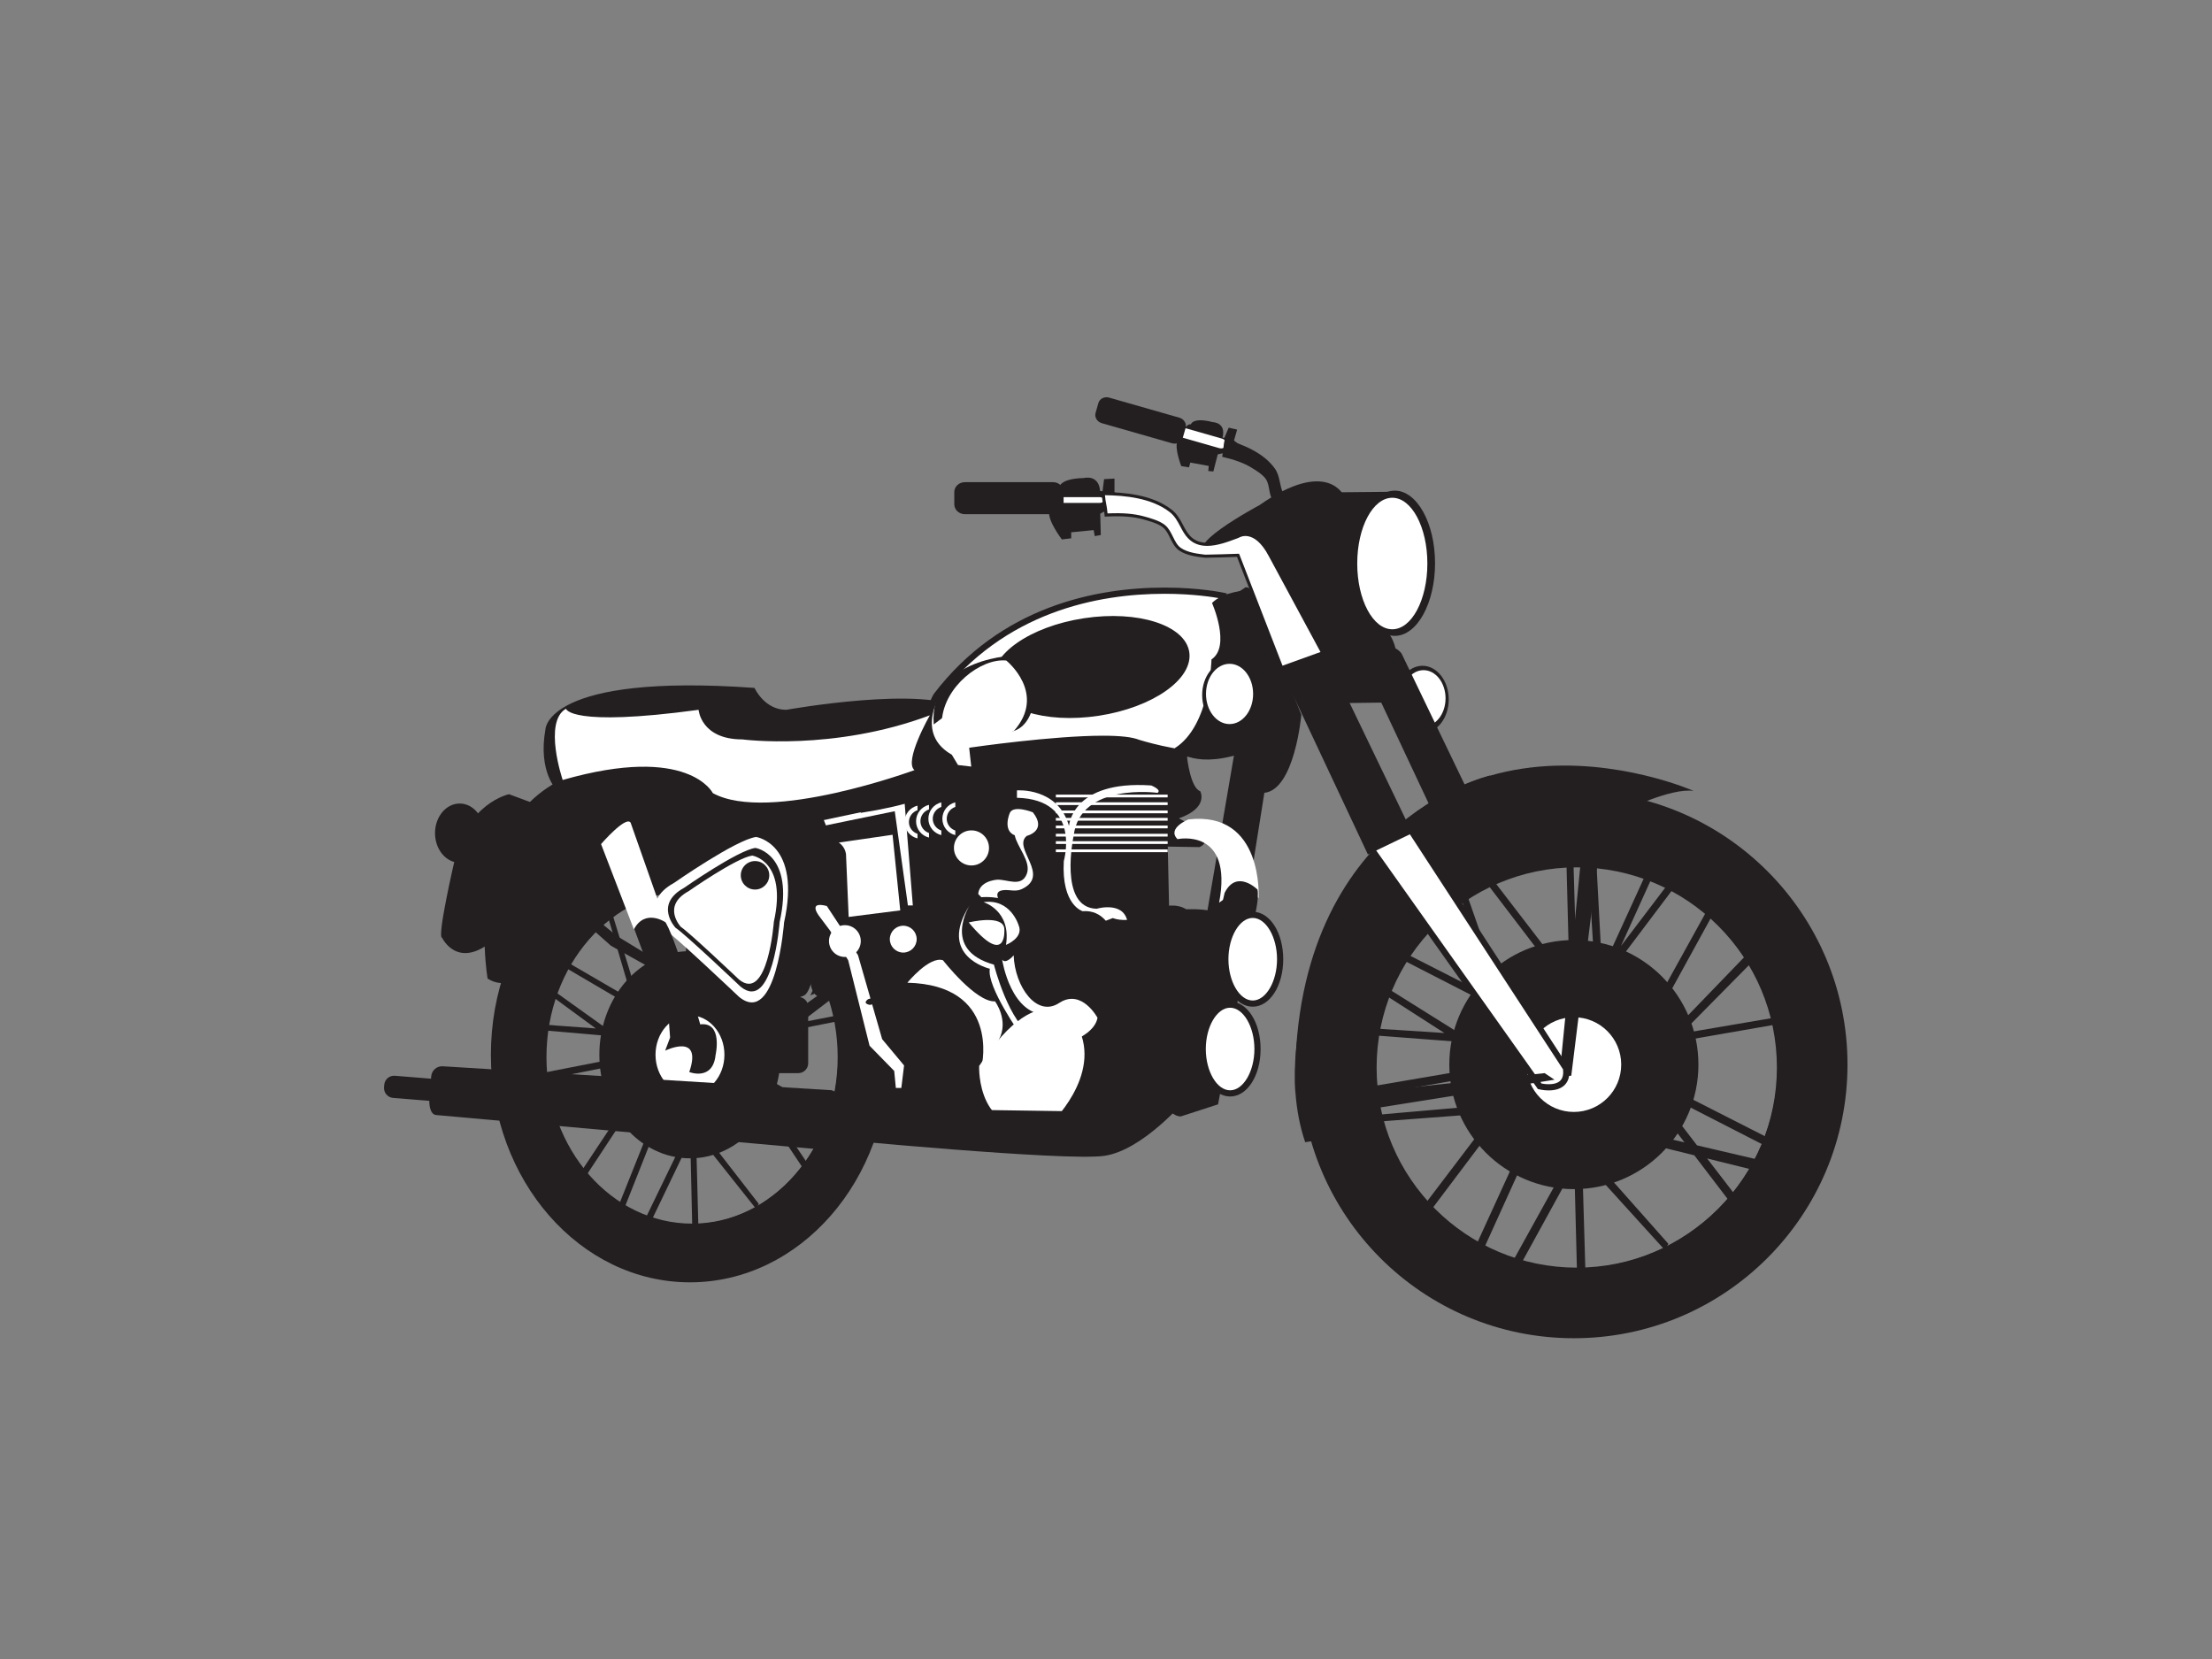 <?xml version="1.0" encoding="utf-8"?>
<!-- Generator: Adobe Illustrator 17.0.0, SVG Export Plug-In . SVG Version: 6.00 Build 0)  -->
<!DOCTYPE svg PUBLIC "-//W3C//DTD SVG 1.1//EN" "http://www.w3.org/Graphics/SVG/1.1/DTD/svg11.dtd">
<svg version="1.1" id="Layer_1" xmlns="http://www.w3.org/2000/svg" xmlns:xlink="http://www.w3.org/1999/xlink" x="0px" y="0px"
	 width="800px" height="600px" viewBox="0 0 800 600" enable-background="new 0 0 800 600" xml:space="preserve">
<rect x="0" y="0" width="800" height="600" fill="#808080" stroke="none"/>
<g>
	<g>
		<path fill="#231F20" d="M430.687,153.493c0,0,0.609-2.736,7.929-0.813c0,0,4.945,0.046,3.522,5.626l0.677,0.022l1.56-3.658
			l3.05,0.699l-1.132,3.955l3.771,2.958l-9.646,2.032l-1.604,6.209l-1.829-0.181l0.179-1.829l-6.664-1.223l-0.498,1.739l-2.777-0.45
			c0,0-2.685-6.756-1.285-9.262C425.941,159.318,428.836,152.787,430.687,153.493z"/>
	</g>
	<g>
		<path fill="#FFFFFF" d="M443.481,160.935c-0.273,0.95-1.387,1.462-2.493,1.147l-25.646-7.335
			c-1.103-0.315-1.779-1.342-1.505-2.292l0,0c0.271-0.948,1.387-1.464,2.489-1.147l25.649,7.335
			C443.077,158.962,443.75,159.985,443.481,160.935L443.481,160.935z"/>
	</g>
	<g>
		<path fill="#231F20" d="M480.041,223.709c0,0-3.295-35.998-3.297-36.007c0-0.004-9.098-2.255-9.747-2.526
			c-2.259-0.948-4.894-2.08-6.502-4.029c-1.752-2.141-1.138-5.602-2.683-7.887c-1.119-1.652-3.633-3.186-5.305-4.193
			c-2.578-1.553-5.81-2.786-10.501-3.869c0.651-3.146,0.291-3.266,0.935-6.413c6.5,1.925,13.94,4.881,18.06,10.577
			c2.091,2.889,1.641,6.288,3.144,9.098c2.596,4.859,9.135,4.195,14.158,3.788c0,0,7.523-2.98,7.691,8.102l7.127,32.481
			L480.041,223.709z"/>
	</g>
	<g>
		<path fill="#231F20" d="M427.766,158.348c-0.446,1.571-2.189,2.449-3.889,1.964l-25.388-7.263
			c-1.695-0.485-2.714-2.152-2.259-3.723l1.014-3.559c0.452-1.571,2.194-2.449,3.894-1.964l25.386,7.26
			c1.698,0.487,2.712,2.154,2.264,3.725L427.766,158.348z"/>
	</g>
	<g>
		<path fill="#FFFFFF" d="M329.943,331.829c0,1.971-1.597,3.568-3.568,3.568h-25.367c-1.971,0-3.568-1.597-3.568-3.568v-29.726
			c0-1.971,1.597-3.568,3.568-3.568h25.367c1.971,0,3.568,1.597,3.568,3.568V331.829z"/>
	</g>
	<g>
		<path fill="#231F20" d="M292.289,384.544c0,1.971-1.595,3.566-3.566,3.566h-29.332c-1.969,0-3.568-1.595-3.568-3.566v-20.416
			c0-1.971,1.599-3.566,3.568-3.566h29.332c1.971,0,3.566,1.595,3.566,3.566V384.544z"/>
	</g>
	<g>
		<g>
			<path fill="#231F20" d="M569.209,286.064c54.653,0,98.961,44.307,98.961,98.96c0,54.657-44.307,98.963-98.961,98.963
				c-54.655,0-98.96-44.305-98.96-98.963C470.249,330.372,514.554,286.064,569.209,286.064z M495.423,385.024
				c0,40.751,33.036,73.784,73.786,73.784c40.748,0,73.784-33.033,73.784-73.784c0-40.753-33.036-73.779-73.784-73.779
				C528.459,311.245,495.423,344.272,495.423,385.024z"/>
		</g>
		<g>
			<path fill="#231F20" d="M569.209,305.298c44.03,0,79.725,35.695,79.725,79.727c0,44.032-35.695,79.729-79.725,79.729
				c-44.032,0-79.729-35.697-79.729-79.729C489.48,340.992,525.177,305.298,569.209,305.298z M497.87,386.073
				c0,39.977,32.411,72.386,72.386,72.386c39.979,0,72.383-32.409,72.383-72.386c0-39.977-32.404-72.386-72.383-72.386
				C530.281,313.688,497.87,346.096,497.87,386.073z"/>
		</g>
		<g>
			<path fill="#231F20" d="M542.866,399.266l-48.055,4.199l0.983,2.377l44.639-3.373l-26.011,34.261l2.609,1.615l27.259-36.169
				l11.716-0.887l0.192,0.214l-22.146,48.443l2.901,0.996l21.122-46.63l0.869,0.219l10.26,11.305l0.009,0.424l-23.47,42.409
				l2.816,1.224l20.802-37.906l1.027,39.837l3.041-0.369l-1.234-42.324l29.902,32.948l1.3-2.224l-30.468-34.371l3.623-6.601
				l36.226,8.954l14.663,19.218l2.246-2.087l-12.286-15.989l19.725,4.877l0.974-3.922l-24.353-5.703l-15.823-20.595l41.478,21.27
				l1.114-2.856l-46.691-23.745l-0.013-0.026l11.097-11.239l37.654-6.559l0.173-2.596l-34.618,5.899l26.45-26.791l-2.202-2.438
				l-28.972,30.036l-8.851,1.514l26.042-47.443l-1.925-1.761l-27.549,49.789l-5.491,0.935l-5.441-7.077l0.286,0.046l-0.747-14.066
				l1.542-3.406l25.871-34.32l-1.65-2.021l-19.238,25.349l12.474-27.543l-2.054-1.604l-17.256,37.742l-2.139-40.32l-3.035-0.074
				l2.716,44.037l-4.573,6.019l-1.975-2.565l-1.342-46.001l-2.552-0.542l1.108,42.916l-29.144-37.923l-2.381,1.055l31.646,41.474
				l0.19,7.455l-4.862,6.402l-18.685-9.5l-14.433-41.33l-2.063,1.538l12.729,37.873l-36.282-18.454l-1.704,1.973l39.206,20.108
				l3.435,10.217l-16.998-1.101l-30.012-18.786l-0.651,2.491l24.777,15.915l-27.818-1.792l0.596,2.502l32.138,2.451l13.302,8.545
				l-46.318,7.903l0.806,2.956l49.108-8.552l5.049,3.247L542.866,399.266z M566.109,400.524l-0.061-3.286l-4.964,0.433l6.393-14.108
				l0.892-0.157l0.524,20.317l-8.062-1.885l-0.756-0.856L566.109,400.524z M586.693,384.675l-6.537-3.326l4.223-0.73l2.642,3.461
				L586.693,384.675z M589.299,389.213l-4.525,4.691l3.004-5.471L589.299,389.213z M575.32,405.228l-3.557-0.833l-0.627-21.473
				l4.402-0.765l9.771,5.012L575.32,405.228z M572.729,365.347l-1.975,4.324l-0.074-2.504l1.708-2.266L572.729,365.347z
				 M571.051,379.853l0.38,0.197l-0.374,0.068L571.051,379.853z M565.549,381.052l-6.122,1.047l2.054-2.731l4.639,0.356l0.317-2.237
				l0.599,0.308L565.549,381.052z M563.81,376.276l0.077-0.096l0.234,0.118L563.81,376.276z M555.376,382.787l-3.907,0.664
				l-1.741-4.984l8.434,0.649L555.376,382.787z M552.857,386.108l-0.317,0.415l-0.118-0.341L552.857,386.108z M548.776,386.818
				l0.413-0.07l0.138,0.417L548.776,386.818z M546.318,378.208l1.947,5.794l-3.135,0.533l-11.669-7.298L546.318,378.208z
				 M561.372,374.887l-0.891,1.177l-11.86-0.771l-2.958-8.458L561.372,374.887z M568.042,370.665l0.116,4.584l-2.583-1.311
				L568.042,370.665z M570.666,362.642l-0.114,0.16l-0.013-0.323L570.666,362.642z M577.754,367.388l-1.857-2.417l1.503-3.321
				L577.754,367.388z M582.504,378.16l-6.458,1.097l-5.086-2.587l-0.026-0.743l3.675-8.117L582.504,378.16z M589.426,379.741
				l-0.916,1.643l-1.009-1.311L589.426,379.741z M592.205,386.196l-1.866-2.43l2.539-4.627l7.376-1.289L592.205,386.196z
				 M578.191,405.903l5.226-9.526l1.612,0.8l6.657-6.738l0.306,0.155l17.224,22.572L578.191,405.903z M573.688,408.176l-1.724,3.111
				l-0.105-3.566L573.688,408.176z M564.418,405.886l4.558,1.125l0.109,4.134L564.418,405.886z M546.744,398.923l4.909-6.513
				l5.283,3.389l1.936-2.659l-5.279-3.308l3.343-4.436l7.199-1.25l-6.316,13.809l-0.396,0.035l-0.806-0.902l-1.385,1.097
				L546.744,398.923z"/>
		</g>
		<g>
			<g>
				<path fill="#231F20" d="M614.255,385.029c0,24.875-20.169,45.039-45.05,45.039c-24.875,0-45.042-20.164-45.042-45.039
					c0-24.882,20.167-45.048,45.042-45.048C594.086,339.981,614.255,360.147,614.255,385.029z"/>
			</g>
			<g>
				<path fill="#FFFFFF" d="M586.336,385.024c0,9.459-7.669,17.125-17.129,17.125c-9.456,0-17.125-7.667-17.125-17.125
					c0-9.456,7.669-17.125,17.125-17.125C578.668,367.899,586.336,375.568,586.336,385.024z"/>
			</g>
		</g>
	</g>
	<g>
		<g>
			<path fill="#231F20" d="M249.539,299.143c39.761,0,71.997,36.853,71.997,82.316c0,45.461-32.236,82.311-71.997,82.311
				c-39.765,0-71.999-36.85-71.999-82.311C177.54,335.996,209.774,299.143,249.539,299.143z M195.856,381.459
				c0,33.894,24.034,61.367,53.683,61.367c29.645,0,53.679-27.473,53.679-61.367c0-33.901-24.034-61.374-53.679-61.374
				C219.89,320.085,195.856,347.558,195.856,381.459z"/>
		</g>
		<g>
			<path fill="#231F20" d="M249.539,315.138c32.033,0,58,29.693,58,66.32c0,36.623-25.968,66.314-58,66.314
				c-32.035,0-58.004-29.691-58.004-66.314C191.535,344.831,217.504,315.138,249.539,315.138z M197.637,382.328
				c0,33.252,23.577,60.212,52.663,60.212s52.66-26.96,52.66-60.212c0-33.25-23.575-60.209-52.66-60.209
				S197.637,349.079,197.637,382.328z"/>
		</g>
		<g>
			<path fill="#231F20" d="M230.373,393.303l-34.963,3.492l0.717,1.977l32.476-2.806l-18.926,28.498l1.901,1.344l19.83-30.084
				l8.523-0.736l0.142,0.175l-16.111,40.294l2.108,0.83l15.364-38.786l0.631,0.179l7.468,9.406l0.006,0.352l-17.075,35.273
				l2.049,1.018L249.65,412.2l0.745,33.138l2.215-0.308l-0.902-35.203l21.757,27.403l0.946-1.848l-22.168-28.592l2.635-5.488
				l26.358,7.448l10.667,15.987l1.634-1.735l-8.941-13.302l14.35,4.055l0.712-3.264l-17.719-4.741l-11.51-17.13l30.174,17.693
				l0.813-2.377l-33.966-19.747l-0.013-0.024l8.075-9.349l27.394-5.458l0.127-2.159l-25.19,4.907l19.245-22.282l-1.601-2.032
				L274.41,372.78l-6.439,1.256l18.948-39.461l-1.401-1.466l-20.047,41.417l-3.992,0.778l-3.957-5.888l0.205,0.039l-0.542-11.702
				l1.123-2.832l18.821-28.548l-1.204-1.678l-13.99,21.082l9.074-22.909l-1.494-1.335l-12.555,31.392l-1.558-33.536l-2.209-0.061
				l1.977,36.628l-3.33,5.008l-1.433-2.135l-0.979-38.264l-1.853-0.448l0.804,35.695l-21.202-31.541l-1.735,0.874l23.024,34.499
				l0.136,6.201l-3.537,5.322l-13.592-7.901l-10.5-34.377l-1.501,1.28l9.262,31.502l-26.396-15.349l-1.241,1.643l28.524,16.723
				l2.5,8.497l-12.367-0.916l-21.836-15.624l-0.474,2.071l18.028,13.236l-20.241-1.49l0.437,2.082l23.381,2.038l9.677,7.108
				l-33.695,6.572l0.586,2.46l35.725-7.112l3.673,2.7L230.373,393.303z M247.284,394.35l-0.046-2.736l-3.612,0.363l4.649-11.737
				l0.651-0.129l0.38,16.898l-5.866-1.567l-0.549-0.715L247.284,394.35z M262.257,381.164l-4.757-2.764l3.074-0.607l1.921,2.88
				L262.257,381.164z M264.156,384.941l-3.292,3.9l2.185-4.551L264.156,384.941z M253.983,398.261l-2.587-0.69l-0.457-17.862
				l3.203-0.638l7.11,4.169L253.983,398.261z M252.1,365.09l-1.438,3.596l-0.057-2.082l1.245-1.885L252.1,365.09z M250.876,377.154
				l0.28,0.164l-0.275,0.055L250.876,377.154z M246.874,378.151l-4.453,0.869l1.495-2.272l3.373,0.297l0.232-1.859l0.437,0.255
				L246.874,378.151z M245.611,374.181l0.057-0.081l0.166,0.096L245.611,374.181z M239.476,379.597l-2.845,0.551l-1.265-4.142
				l6.135,0.537L239.476,379.597z M237.64,382.359l-0.227,0.341l-0.087-0.282L237.64,382.359z M234.673,382.949l0.297-0.059
				l0.105,0.347L234.673,382.949z M232.881,375.787l1.42,4.82l-2.281,0.444l-8.491-6.072L232.881,375.787z M243.837,373.021
				l-0.649,0.983l-8.628-0.642l-2.15-7.033L243.837,373.021z M248.691,369.514l0.083,3.808l-1.881-1.088L248.691,369.514z
				 M250.597,362.839l-0.083,0.131l-0.006-0.266L250.597,362.839z M255.753,366.785l-1.35-2.008l1.094-2.762L255.753,366.785z
				 M259.214,375.745l-4.702,0.915l-3.701-2.154l-0.017-0.618l2.674-6.749L259.214,375.745z M264.246,377.061l-0.666,1.37
				l-0.732-1.09L264.246,377.061z M266.271,382.431l-1.359-2.021l1.848-3.85l5.366-1.071L266.271,382.431z M256.072,398.82
				l3.806-7.92l1.171,0.664l4.842-5.604l0.223,0.127l12.53,18.779L256.072,398.82z M252.797,400.712l-1.254,2.587l-0.074-2.965
				L252.797,400.712z M246.052,398.807l3.317,0.935l0.079,3.439L246.052,398.807z M233.196,393.017l3.568-5.419l3.845,2.821
				l1.409-2.211l-3.843-2.753l2.434-3.688l5.237-1.038l-4.593,11.484l-0.293,0.028l-0.581-0.752l-1.009,0.911L233.196,393.017z"/>
		</g>
		<g>
			<g>
				<path fill="#231F20" d="M282.313,381.459c0,20.691-14.676,37.467-32.778,37.467c-18.095,0-32.769-16.776-32.769-37.467
					c0-20.695,14.674-37.469,32.769-37.469C267.637,343.99,282.313,360.763,282.313,381.459z"/>
			</g>
			<g>
				<path fill="#FFFFFF" d="M261.997,381.459c0,7.866-5.578,14.241-12.463,14.241c-6.878,0-12.458-6.375-12.458-14.241
					c0-7.87,5.58-14.246,12.458-14.246C256.419,367.213,261.997,373.589,261.997,381.459z"/>
			</g>
		</g>
	</g>
	<g>
		<path fill="#231F20" d="M486.107,179.432c0,0-5.947-13.972-30.621,3.271c0,0-31.211,16.645-16.647,17.536
			c0,0,12.487-11.89,18.135,10.404c0,0,16.647,42.509,24.08,43.698l23.483-0.297c0,0,5.051-24.672-6.837-28.24
			C497.7,225.805,480.159,181.807,486.107,179.432z"/>
	</g>
	<g>
		<path fill="#231F20" d="M505.526,177.844l-21.403,0.199c0,0-26.359,22.594,3.767,51.723l15.257-0.594
			c0,0-16.249-36.265,3.371-51.524"/>
	</g>
	<g>
		<path fill="#231F20" d="M383.054,176.459c0,0-0.199-3.369,8.919-3.568c0,0,5.746-1.584,5.943,5.351l0.793-0.199l0.596-4.756
			l3.765-0.197v4.953l5.351,2.183l-10.505,5.545l0.201,7.73l-2.181,0.396l-0.398-2.178l-8.124,0.793v2.178l-3.369,0.398
			c0,0-5.353-6.937-4.56-10.304C379.486,184.783,380.674,176.258,383.054,176.459z"/>
	</g>
	<g>
		<path fill="#FFFFFF" d="M400.345,180.842c0,1.191-1.123,2.157-2.508,2.157h-32.144c-1.385,0-2.506-0.966-2.506-2.157l0,0
			c0-1.188,1.121-2.154,2.506-2.154h32.144C399.222,178.687,400.345,179.653,400.345,180.842L400.345,180.842z"/>
		<path fill="#231F20" d="M397.837,184.117h-32.144c-1.999,0-3.625-1.468-3.625-3.275c0-1.805,1.626-3.273,3.625-3.273h32.144
			c2,0,3.627,1.468,3.627,3.273C401.464,182.648,399.837,184.117,397.837,184.117z M365.693,179.806
			c-0.752,0-1.388,0.474-1.388,1.036s0.636,1.038,1.388,1.038h32.144c0.754,0,1.39-0.476,1.39-1.038s-0.636-1.036-1.39-1.036
			H365.693z"/>
	</g>
	<g>
		<path fill="#231F20" d="M523.958,252.954c0,6.721-4.261,12.172-9.513,12.172c-5.255,0-9.513-5.451-9.513-12.172
			c0-6.718,4.259-12.165,9.513-12.165C519.697,240.788,523.958,246.236,523.958,252.954z"/>
	</g>
	<g>
		<ellipse fill="#FFFFFF" cx="514.839" cy="252.559" rx="7.963" ry="10.186"/>
	</g>
	<g>
		<ellipse fill="#231F20" cx="504.438" cy="203.709" rx="14.564" ry="26.258"/>
	</g>
	<g>
		<path fill="#231F20" d="M573.861,289.82l-9.874,99.478l4.285-0.251l12.316-99.669C580.588,289.378,576.268,284.1,573.861,289.82z"
			/>
	</g>
	<g>
		<path fill="#231F20" d="M492.347,238.785c0,0,9.605-8.866,14.527-2.464l25.605,53.18l-13.293,6.4L492.347,238.785z"/>
	</g>
	<g>
		<path fill="#231F20" d="M175.167,301.308c0,5.912-3.992,10.704-8.919,10.704c-4.927,0-8.916-4.791-8.916-10.704
			c0-5.908,3.99-10.702,8.916-10.702C171.176,290.607,175.167,295.4,175.167,301.308z"/>
	</g>
	<g>
		<path fill="#231F20" d="M453.407,215.103l17.239,43.398c0,0-2.377,27.053-13.376,28.242l-5.051,31.808l-5.353,23.186l-11.593-4.16
			l11.593-67.778C446.866,269.8,424.274,229.372,453.407,215.103z"/>
	</g>
	<g>
		<path fill="#231F20" d="M301.011,305.075l21.797-3.17l2.777,27.348l-28.144,3.566c0,0-9.115,24.969-1.188,27.744
			c0,0,16.251-13.87,17.042,3.966l58.662-13.081l51.129-10.702l-0.791-36.514l-24.973-28.487l-86.006,5.945l-22.989,5.15
			C288.326,286.84,288.723,301.907,301.011,305.075z"/>
	</g>
	<g>
		<path fill="#231F20" d="M429.328,273.962c0,0,1.191,10.999,4.757,12.187c0,0,3.271,5.943-7.73,9.81c0,0,14.565,7.431,7.433,10.402
			l-57.371-0.891c0,0-3.57-12.485-13.675-5.054c0,0,7.728,6.839-0.594,10.999c0,0-11.892,14.567-19.618-3.863
			c0,0-4.461-6.542-14.272-3.867l-3.863-15.159l28.537-22.592c0,0,61.83-8.324,71.938,0
			C424.868,265.935,432.004,267.717,429.328,273.962z"/>
	</g>
	<g>
		<polygon fill="#231F20" points="323.502,340.252 285.155,367.598 288.129,370.871 324.691,342.926 		"/>
	</g>
	<g>
		<path fill="#FFFFFF" d="M331.53,339.657c0,2.679-2.174,4.853-4.857,4.853c-2.681,0-4.855-2.174-4.855-4.853
			c0-2.683,2.174-4.857,4.855-4.857C329.355,334.8,331.53,336.974,331.53,339.657z"/>
	</g>
	<g>
		<rect x="381.865" y="287.384" fill="#FFFFFF" width="40.429" height="0.999"/>
	</g>
	<g>
		<rect x="381.865" y="290.159" fill="#FFFFFF" width="40.429" height="0.998"/>
	</g>
	<g>
		<rect x="381.865" y="293.13" fill="#FFFFFF" width="40.429" height="0.999"/>
	</g>
	<g>
		<rect x="381.865" y="295.807" fill="#FFFFFF" width="40.429" height="0.999"/>
	</g>
	<g>
		<rect x="381.865" y="298.581" fill="#FFFFFF" width="40.429" height="0.996"/>
	</g>
	<g>
		<rect x="381.865" y="301.553" fill="#FFFFFF" width="40.429" height="0.999"/>
	</g>
	<g>
		<rect x="381.865" y="304.231" fill="#FFFFFF" width="40.429" height="0.996"/>
	</g>
	<g>
		<rect x="381.865" y="307.203" fill="#FFFFFF" width="40.429" height="0.996"/>
	</g>
	<g>
		<rect x="381.865" y="310.275" fill="#231F20" width="40.429" height="0.996"/>
	</g>
	<g>
		<rect x="381.865" y="313.047" fill="#231F20" width="40.429" height="0.996"/>
	</g>
	<g>
		<rect x="381.865" y="316.021" fill="#231F20" width="40.429" height="0.996"/>
	</g>
	<g>
		<rect x="381.865" y="318.695" fill="#231F20" width="40.429" height="0.999"/>
	</g>
	<g>
		<rect x="381.865" y="321.47" fill="#231F20" width="40.429" height="0.996"/>
	</g>
	<g>
		<rect x="381.865" y="324.444" fill="#231F20" width="40.429" height="0.999"/>
	</g>
	<g>
		<rect x="381.865" y="327.118" fill="#231F20" width="40.429" height="0.999"/>
	</g>
	<g>
		<rect x="381.865" y="330.092" fill="#231F20" width="40.429" height="0.999"/>
	</g>
	<g>
		<polygon fill="#FFFFFF" points="296.252,296.947 327.168,290.41 330.14,327.468 328.357,327.468 323.601,293.381 295.658,299.127 
					"/>
	</g>
	<g>
		<path fill="#FFFFFF" d="M367.001,302.103c0.767,4.11,6.043,9.491,4.355,13.94c-1.896,4.992-7.066,1.936-10.697,2.111
			c-0.004,0-8.124,0.402-6.738,7.136l8.324,1.584c0,0-3.961-4.555,0.791-4.953c2.264-0.192,4.243,0.695,6.531-0.38
			c10.616-4.99-3.62-14.91,1.794-19.24c0,0,7.531-1.783,2.181-8.521c0,0-6.937-2.775-8.324,0.197
			C365.216,293.975,362.441,300.316,367.001,302.103z"/>
	</g>
	<g>
		<path fill="#FFFFFF" d="M418.628,286.744c0,0-27.945-3.865-30.322,15.456c0,0-5.65,26.16,8.32,26.459c0,0,11.001-3.271,11.3,6.24
			l-6.244,0.894c0,0-2.674-6.839-10.107-6.242c0,0-7.73-2.082-6.836-18.135c0,0,6.539-22.295-16.944-22.889v-2.674
			c0,0,14.862-1.193,18.825,12.88c0,0,0.992-16.647,29.728-14.663C416.347,284.069,420.311,285.651,418.628,286.744z"/>
	</g>
	<g>
		<path fill="#231F20" d="M313.692,357.394c0,0,15.456-3.175,26.555-1.588c0,0-5.943-3.961,6.341-15.852
			c0,0-0.393-25.367,8.324-15.46c0,0,19.026-1.979,16.649,15.063c0,0,0,2.773,5.943,1.982l24.971-9.511c0,0,3.566,1.584,9.115,0
			c0,0,10.304-7.529,17.442-3.172c0,0,18.624-1.189,19.022,8.722c0,0-17.711,68.142-47.819,76.178
			c-0.441,0.118-0.885,0.223-1.328,0.315c-30.916,6.345-43.598-3.168-43.598-3.168l-41.22-2.381
			C314.09,408.521,310.917,363.337,313.692,357.394z"/>
	</g>
	<g>
		<path fill="#FFFFFF" d="M354.121,385.534c0,0-1.189,27.348,25.367,21.403c0,0,19.419-17.835,10.304-35.671
			C389.792,371.266,377.506,349.861,354.121,385.534z"/>
	</g>
	<g>
		<path fill="#231F20" d="M427.049,403.767l13.476-4.361l8.72-45.975c0,0-20.61-6.345-15.854-10.704c0,0-19.817,10.704-21.405,7.532
			c0,0,14.27,26.158,6.343,43.597C418.329,393.856,421.895,403.767,427.049,403.767z"/>
	</g>
	<g>
		<path fill="#231F20" d="M159.342,394.883c-0.157,1.966-1.879,3.426-3.843,3.269l-13.334-1.084
			c-1.964-0.157-3.426-1.879-3.269-3.845l0.074-0.887c0.157-1.966,1.879-3.426,3.846-3.269l13.332,1.084
			c1.962,0.158,3.426,1.879,3.269,3.846L159.342,394.883z"/>
	</g>
	<g>
		<path fill="#231F20" d="M302.424,409.133c-0.173,2.176,0.365,7.092-1.811,6.922l-142.835-12.786
			c-2.181-0.17-2.644-3.616-2.473-5.79l0.651-8.211c0.175-2.176,2.076-3.802,4.252-3.627l139.811,8.613
			c2.176,0.173,3.229,4.497,3.059,6.671L302.424,409.133z"/>
	</g>
	<g>
		<path fill="#231F20" d="M176.356,353.925c0,0-12.487-70.898,45.483-77.14c0,0,21.104-20.066,74.315,15.604
			c0,0,10.402,22.295,5.648,28.242l-5.054-0.594c0,0,0.892-19.026-13.081-17.243c0,0-4.457,1.984-16.645,2.082
			c0,0,1.486-6.736-32.402-2.178c0,0-20.809-4.658-45.78,50.93C188.841,353.628,182.301,357.788,176.356,353.925z"/>
	</g>
	<g>
		<path fill="#231F20" d="M197.272,263.734c0,0,0.376-20.322,75.597-14.942c0,0,3.566,7.927,11.493,7.927c0,0,50.733-9.116,64.21,0
			c0,0,26.555,27.351-37.257,37.257c0,0-3.173-9.906-19.026-8.72c0,0-68.322-7.844-90.914,0.481
			C201.375,285.736,194.497,279.193,197.272,263.734z"/>
	</g>
	<g>
		<path fill="#FFFFFF" d="M442.505,215.498c0,0-65.396-14.267-103.844,36.068c0,0-8.718,14.272,4.759,22.199l2.377,3.961
			l6.738,0.793l-0.793-7.136c0,0,49.147-7.134,59.849-2.775c0,0,26.16,8.324,36.464,1.984c0,0,5.154-31.314,12.685-38.445
			c0,0-7.534-18.63-9.911-18.63C450.829,213.517,442.505,219.462,442.505,215.498z"/>
		<path fill="#231F20" d="M353.802,279.796l-8.682-1.022l-2.516-4.191c-3.944-2.388-6.43-5.543-7.391-9.386
			c-1.78-7.103,2.318-13.926,2.493-14.213c24.293-31.814,58.805-38.472,83.491-38.472c12.719,0,21.191,1.816,21.545,1.894
			l0.881,0.192v0.9c0,0.201,0.035,0.273,0.036,0.273c1.591-0.028,4.822-1.953,6.52-3.166l0.292-0.208h0.358
			c2.078,0,5.762,6.504,10.948,19.33l0.286,0.708l-0.554,0.524c-7.173,6.791-12.3,37.506-12.351,37.814l-0.082,0.505l-0.435,0.266
			c-2.748,1.691-6.734,2.548-11.849,2.548c-11.523,0-24.974-4.239-25.541-4.418c-2.246-0.911-6.379-1.359-12.368-1.359
			c-16.035,0-40.52,3.275-45.909,4.025L353.802,279.796z M346.473,276.68l4.795,0.564l-0.757-6.812l1.071-0.155
			c0.29-0.041,29.126-4.197,47.302-4.197c6.368,0,10.662,0.489,13.129,1.494c0.053,0.013,13.61,4.282,24.78,4.282
			c4.421,0,7.864-0.66,10.246-1.966c0.716-4.173,5.425-30.318,12.389-37.998c-3.03-7.409-6.911-15.509-8.516-17.073
			c-1.41,0.95-4.923,3.162-7.106,3.162c-1.155,0-1.971-0.57-2.281-1.536c-2.331-0.435-9.97-1.695-20.327-1.695
			c-24.182,0-57.976,6.507-81.647,37.497l0,0c0.008,0-3.716,6.253-2.163,12.421c0.834,3.312,3.053,6.048,6.599,8.134l0.246,0.144
			L346.473,276.68z"/>
	</g>
	<g>
		<path fill="#231F20" d="M450.829,213.517c0,0-8.423,0.396-12.485,4.56c0,0,6.935,15.655-0.197,20.411
			c0,0-0.398,23.979-13.28,32.105c0,0,5.549,7.73,23.981,1.98c0,0,8.718-14.665,6.14-26.354c0,0,7.337-11.892,6.148-14.669
			C461.138,231.549,455.387,215.896,450.829,213.517z"/>
	</g>
	<g>
		<path fill="#231F20" d="M430.116,235.835c1.486,9.736-13.175,20.046-32.741,23.029c-19.566,2.982-36.63-2.495-38.115-12.233
			c-1.481-9.74,13.175-20.051,32.743-23.033C411.567,220.618,428.633,226.095,430.116,235.835z"/>
	</g>
	<g>
		<path fill="#231F20" d="M374.26,245.2c0,0,1.82,16.684-8.213,19.36c0,0,6.799-14.676,2.268-18.692
			C368.314,245.869,370.617,242.6,374.26,245.2z"/>
	</g>
	<g>
		<path fill="#231F20" d="M368.166,236.95c0,0-32.402,0.446-30.47,25.048C337.695,261.997,365.044,241.634,368.166,236.95z"/>
	</g>
	<g>
		<polygon fill="#231F20" points="361.773,239.775 368.166,236.95 374.26,245.2 369.057,247.503 		"/>
	</g>
	<g>
		<path fill="#231F20" d="M274.454,303.292c0,0,29.725-5.947,31.511,5.545l0.99,23.387l-10.107,2.578c0,0-1.98,24.176-6.341,25.364
			c0,0-24.772,10.107-22.592-2.379C267.914,357.788,281.587,309.038,274.454,303.292z"/>
	</g>
	<g>
		<ellipse fill="#231F20" cx="444.291" cy="251.37" rx="9.514" ry="12.17"/>
	</g>
	<g>
		<ellipse fill="#FFFFFF" cx="444.685" cy="250.972" rx="8.521" ry="10.898"/>
	</g>
	<g>
		<path fill="#231F20" d="M296.847,318.748c0,0,4.558,25.367-3.765,41.22c0,0,7.929-2.574,8.523-6.537c0,0,3.369-34.88-0.201-37.06
			C301.404,316.371,298.136,312.307,296.847,318.748z"/>
	</g>
	<g>
		<path fill="#FFFFFF" d="M363.929,238.886c0,0,14.864,11.89,2.677,25.563c0,0-26.848,8.209-25.957-3.976
			C341.541,248.283,354.713,237.99,363.929,238.886z"/>
	</g>
	<g>
		<path fill="#FFFFFF" d="M336.284,258.703c0,0-9.513,16.647-5.549,19.817c0,0-52.713,19.422-72.927,8.324
			c0,0-8.722-17.837-54.301-4.757c0,0-7.134-21.008,1.189-25.762c0,0,1.191,6.734,47.961,0.393c0,0,0.791,10.702,15.854,10.702
			C268.509,267.42,301.404,271.781,336.284,258.703z"/>
	</g>
	<g>
		<path fill="#231F20" d="M191.963,290.163l-7.879-2.926c0,0-15.458,3.173-19.817,24.576c0,0-6.341,27.351-4.359,27.351
			c0,0,5.547,11.886,18.626,0.791C178.534,339.954,178.736,311.415,191.963,290.163z"/>
	</g>
	<g>
		<ellipse fill="#231F20" cx="300.018" cy="405.252" rx="6.143" ry="10.999"/>
	</g>
	<g>
		<path fill="#FFFFFF" d="M425.86,303.489c0,0,20.213-4.361,15.058,22.99c0,0,9.12-7.529,14.272-1.586
			c0,0,1.982-31.707-25.367-28.537C429.824,296.355,421.895,299.525,425.86,303.489z"/>
	</g>
	<g>
		<path fill="#231F20" d="M442.902,322.91c0,0-15.456,70.155-36.464,79.27c0,0-77.758-1.114-103.523-1.51
			c0,0-3.046,1.112-3.343,5.051c-0.225,2.976-0.149,3.197,0.892,6.168c0,0,84.573,8.128,98.84,6.144
			c14.269-1.979,30.121-21.005,30.121-21.005s27.746-62.624,25.367-75.307C454.793,321.722,447.263,314.19,442.902,322.91z"/>
	</g>
	<g>
		<path fill="#FFFFFF" d="M362.444,347.088c0,0,3.17,21.005,17.042,19.817c0,0,10.702,0.791,10.306,8.72
			c0,0,6.341-2.775,7.136-7.532c0,0-5.615-10.45-13.59-5.53c-0.094,0.057-0.19,0.118-0.284,0.179
			c-8.126,5.351-16.052-5.943-16.448-17.239C366.606,345.504,363.831,348.871,362.444,347.088z"/>
	</g>
	<g>
		<path fill="#FFFFFF" d="M350.355,333.614c0,0,12.882-3.175,12.882,2.574C363.237,336.188,364.229,350.259,350.355,333.614z"/>
	</g>
	<g>
		<path fill="#FFFFFF" d="M355.708,326.277c0,0,10.103,2.976,8.123,15.46c0,0,6.542-2.576,4.558-7.136
			C368.389,334.601,365.516,324.892,355.708,326.277z"/>
	</g>
	<g>
		<path fill="#FFFFFF" d="M341.04,347.287c0,0,11.888,15.257,18.827,14.862c0,0,5.152,6.939,1.385,13.874
			c0,0-2.773,7.73,0.199,8.521c0,0-4.361,2.775-6.343,0.594c0,0,6.542-28.932-26.948-29.725
			C328.161,355.413,336.085,345.701,341.04,347.287z"/>
	</g>
	<g>
		<path fill="#FFFFFF" d="M299.027,327.667l4.955,7.531l6.341,10.306l8.72,30.32l7.927,9.511l-0.992,8.128h-1.982l-0.594-6.144
			l-8.916-9.118l-7.728-30.914l-6.542-10.702l-3.566-4.756C296.65,331.829,291.498,325.687,299.027,327.667z"/>
	</g>
	<g>
		<circle fill="#FFFFFF" cx="305.566" cy="340.348" r="5.748"/>
	</g>
	<g>
		<path fill="#FFFFFF" d="M273.464,302.698c0,0,16.448,2.377,10.105,30.916c0,0-2.775,37.849-16.249,26.948
			c0,0-23.385-22.194-27.15-24.574c0,0-9.115-9.71,3.566-16.647C243.736,319.342,266.131,303.69,273.464,302.698z"/>
	</g>
	<g>
		<path fill="#231F20" d="M273.199,306.661c0,0,14.27,2.063,8.768,26.818c0,0-2.408,32.834-14.097,23.381
			c0,0-20.287-19.256-23.553-21.318c0,0-7.909-8.423,3.094-14.442C247.411,321.099,266.839,307.52,273.199,306.661z
			 M249.013,322.331c-9.825,5.375-2.764,12.9-2.764,12.9c2.919,1.842,21.036,19.039,21.036,19.039
			c10.439,8.443,12.589-20.883,12.589-20.883c4.914-22.109-7.831-23.951-7.831-23.951
			C266.365,310.203,249.013,322.331,249.013,322.331z"/>
	</g>
	<g>
		<circle fill="#231F20" cx="273.066" cy="316.567" r="5.152"/>
	</g>
	<g>
		<path fill="#231F20" d="M314.583,363.438c0,0,32.996-8.622,30.619,28.834l4.16-0.596c0,0,0-41.316-35.373-30.318
			C313.989,361.358,311.612,362.844,314.583,363.438z"/>
	</g>
	<g>
		<path fill="#FFFFFF" d="M350.848,327.173c0,0-10.699,16.347,8.622,21.698c0,0,5.351,21.403,14.567,26.16l-4.757-0.594
			c0,0-12.485-17.54-11.296-24.078C357.984,350.359,338.661,345.897,350.848,327.173z"/>
	</g>
	<g>
		<circle fill="#FFFFFF" cx="351.345" cy="306.661" r="6.342"/>
	</g>
	<g>
		<path fill="#FFFFFF" d="M345.5,300.373c-1.798-0.596-3.103-2.272-3.103-4.265c0-1.997,1.304-3.671,3.103-4.269v-1.652
			c-2.683,0.638-4.682,3.041-4.682,5.921c0,2.878,1.999,5.283,4.682,5.921V300.373z"/>
	</g>
	<g>
		<path fill="#FFFFFF" d="M340.446,300.373c-1.798-0.596-3.103-2.272-3.103-4.265c0-1.997,1.304-3.671,3.103-4.269v-1.652
			c-2.683,0.638-4.682,3.041-4.682,5.921c0,2.878,1.999,5.283,4.682,5.921V300.373z"/>
	</g>
	<g>
		<path fill="#FFFFFF" d="M335.987,301.264c-1.798-0.594-3.103-2.27-3.103-4.265c0-1.997,1.304-3.673,3.103-4.265v-1.656
			c-2.683,0.636-4.682,3.041-4.682,5.921c0,2.875,1.999,5.283,4.682,5.919V301.264z"/>
	</g>
	<g>
		<path fill="#FFFFFF" d="M331.825,301.561c-1.796-0.594-3.103-2.268-3.103-4.265s1.307-3.671,3.103-4.265v-1.656
			c-2.681,0.638-4.682,3.044-4.682,5.921c0,2.875,2.001,5.283,4.682,5.921V301.561z"/>
	</g>
	<g>
		<path fill="#231F20" d="M612.542,286.049c0,0-110.237-48.802-141.153,78.726c0,0-7.38,24.624,0.647,48.306l9.71-1.388
			c0,0-17.838-76.1,41.616-112.566c0,0,22.594-18.628,64.21-5.943C587.571,293.185,604.218,284.86,612.542,286.049z"/>
	</g>
	<g>
		<path fill="#231F20" d="M538.819,280.499c0,0-72.93,16.848-70.354,115.341c0,0-0.66-76.543,67.579-108.205
			C536.045,287.635,542.385,282.483,538.819,280.499z"/>
	</g>
	<g>
		<path fill="#FFFFFF" d="M510.184,300.119l-14.785,6.124l61.455,86.625c0,0,10.721,2.722,9.533-6.489L510.184,300.119z"/>
		<path fill="#231F20" d="M560.133,394.363c-0.001,0-0.001,0-0.001,0c-1.916,0-3.488-0.393-3.554-0.411l-0.399-0.101l-0.238-0.336
			l-62.266-87.767l16.94-7.018l56.882,87.505c0.324,2.524-0.138,4.516-1.376,5.923C564.852,393.6,562.781,394.363,560.133,394.363z
			 M557.514,391.868c0.52,0.1,1.509,0.258,2.617,0.258h0.001c1.385,0,3.258-0.251,4.306-1.444c0.759-0.863,1.05-2.178,0.866-3.911
			l-55.552-85.261l-12.631,5.231L557.514,391.868z"/>
	</g>
	<g>
		<path fill="#231F20" d="M462.326,240.072c0,0,11.591-10.699,17.536-2.974l30.916,64.21l-16.055,7.73L462.326,240.072z"/>
	</g>
	<g>
		<path fill="#231F20" d="M228.673,334.007l13.277,35.872l0.398,5.351l-1.785,4.757c0,0,13.675-6.738,8.722,7.728
			c0,0,8.521,3.369,9.511-6.146c0,0,2.775-12.087-5.549-11.095c0,0-9.362-33.368-13.129-37.729
			C240.118,332.744,231.252,328.659,228.673,334.007z"/>
	</g>
	<g>
		<path fill="#231F20" d="M479.864,396.535l78.774-8.425l3.566,2.377l-82.143,13.079
			C480.061,403.565,470.648,399.209,479.864,396.535z"/>
	</g>
	<g>
		<ellipse fill="#FFFFFF" cx="503.545" cy="203.805" rx="12.682" ry="23.783"/>
	</g>
	<g>
		<path fill="#FFFFFF" d="M463.512,241.459c0,0-15.751-40.615-15.755-40.626c0-0.004-11.291,0.402-12.128,0.301
			c-2.932-0.349-6.36-0.789-8.873-2.513c-2.74-1.897-3.175-6.109-5.724-8.248c-1.84-1.545-5.261-2.486-7.534-3.1
			c-3.505-0.948-7.654-1.304-13.45-1.005c-0.288-3.859-0.743-3.88-1.04-7.739c8.167,0.072,17.772,1.036,24.431,6.266
			c3.378,2.657,3.985,6.745,6.655,9.5c4.619,4.772,11.978,1.833,17.663-0.299c0,0,5.877-4.001,11.593,6.837l19.026,35.277
			L463.512,241.459z"/>
		<path fill="#231F20" d="M463.188,242.169l-0.197-0.507c0,0-14.037-36.195-15.612-40.257l-0.346,0.011
			c-2.141,0.072-8.656,0.293-10.776,0.293c-0.351,0-0.593-0.007-0.695-0.02c-2.719-0.324-6.443-0.767-9.123-2.607
			c-1.555-1.077-2.404-2.799-3.227-4.466c-0.728-1.477-1.415-2.871-2.54-3.815c-1.775-1.49-5.246-2.428-7.321-2.989
			c-3.592-0.972-7.684-1.271-13.275-0.985l-0.545,0.028l-0.042-0.546c-0.142-1.905-0.321-2.836-0.51-3.819
			c-0.187-0.968-0.379-1.966-0.529-3.918l-0.047-0.607l0.609,0.004c7.224,0.063,17.654,0.795,24.771,6.386
			c1.987,1.562,3.045,3.568,4.068,5.506c0.784,1.486,1.525,2.891,2.644,4.044c1.563,1.615,3.559,2.399,6.101,2.399
			c3.422,0,7.193-1.416,10.518-2.666l0.444-0.168c0,0.002-0.001,0.002-0.001,0.002c-0.058,0.002,6.31-4.237,12.287,7.099
			l19.332,35.843L463.188,242.169z M447.756,200.274h0.351l0.153,0.315c0.014,0.03,0.016,0.035,15.577,40.161l13.739-4.945
			L458.858,201.1c-5.372-10.186-10.765-6.655-10.786-6.64l-0.562,0.227c-3.415,1.285-7.287,2.738-10.912,2.738
			c-2.861,0-5.12-0.896-6.906-2.74c-1.229-1.269-2.042-2.81-2.828-4.3c-0.969-1.835-1.971-3.734-3.771-5.15
			c-6.652-5.224-16.449-6.039-23.477-6.14c0.136,1.499,0.301,2.353,0.461,3.184c0.169,0.878,0.344,1.783,0.484,3.404
			c5.468-0.241,9.49,0.079,13.083,1.051c2.162,0.583,5.782,1.562,7.747,3.212c1.305,1.095,2.078,2.661,2.825,4.176
			c0.793,1.61,1.544,3.131,2.858,4.042c2.451,1.68,5.872,2.089,8.622,2.417c0.082,0.009,0.278,0.011,0.562,0.011
			c2.104,0,8.611-0.221,10.749-0.293C447.462,200.283,447.738,200.274,447.756,200.274z"/>
	</g>
	<g>
		<path fill="#231F20" d="M384.666,182.402c0,1.971-1.726,3.568-3.854,3.568h-31.823c-2.13,0-3.856-1.597-3.856-3.568v-4.457
			c0-1.971,1.726-3.568,3.856-3.568h31.823c2.128,0,3.854,1.597,3.854,3.568V182.402z"/>
	</g>
	<g>
		<path fill="none" d="M589.553,387.31c0,14.337-11.624,25.961-25.961,25.961s-25.961-11.624-25.961-25.961
			c0-14.335,11.624-25.961,25.961-25.961S589.553,372.975,589.553,387.31z"/>
	</g>
	<g>
		<path fill="#FFFFFF" d="M217.377,305.271c0,0,9.022-10.417,10.702-7.728l12.681,36.055c0,0-7.435-5.167-11.51,2.523
			L217.377,305.271z"/>
	</g>
	<g>
		<path fill="#231F20" d="M195.38,315.58l27.646,22.887l43.403,26.457l17.833,0.594l0.297,3.271l-18.427-1.488l-45.186-25.268
			l-29.131-25.86C191.814,316.172,185.867,310.821,195.38,315.58z"/>
	</g>
	<g>
		<path fill="#FFFFFF" d="M454.793,379.392c0,8.862-4.435,16.05-9.906,16.05c-5.471,0-9.91-7.188-9.91-16.05
			c0-8.866,4.44-16.054,9.91-16.054C450.357,363.337,454.793,370.526,454.793,379.392z"/>
		<path fill="#231F20" d="M444.886,396.561c-6.184,0-11.029-7.542-11.029-17.169c0-9.629,4.845-17.173,11.029-17.173
			c6.182,0,11.025,7.544,11.025,17.173C455.911,389.019,451.068,396.561,444.886,396.561z M444.886,364.456
			c-4.765,0-8.792,6.841-8.792,14.936c0,8.093,4.027,14.932,8.792,14.932c4.763,0,8.788-6.839,8.788-14.932
			C453.674,371.297,449.65,364.456,444.886,364.456z"/>
	</g>
	<g>
		<ellipse fill="#FFFFFF" cx="453.069" cy="346.915" rx="9.908" ry="16.05"/>
		<path fill="#231F20" d="M453.069,364.084c-6.183,0-11.027-7.542-11.027-17.169c0-9.627,4.844-17.169,11.027-17.169
			c6.183,0,11.027,7.542,11.027,17.169C464.096,356.542,459.252,364.084,453.069,364.084z M453.069,331.984
			c-4.764,0-8.79,6.839-8.79,14.931c0,8.093,4.026,14.932,8.79,14.932c4.764,0,8.79-6.839,8.79-14.932
			C461.859,338.823,457.833,331.984,453.069,331.984z"/>
	</g>
</g>
</svg>
